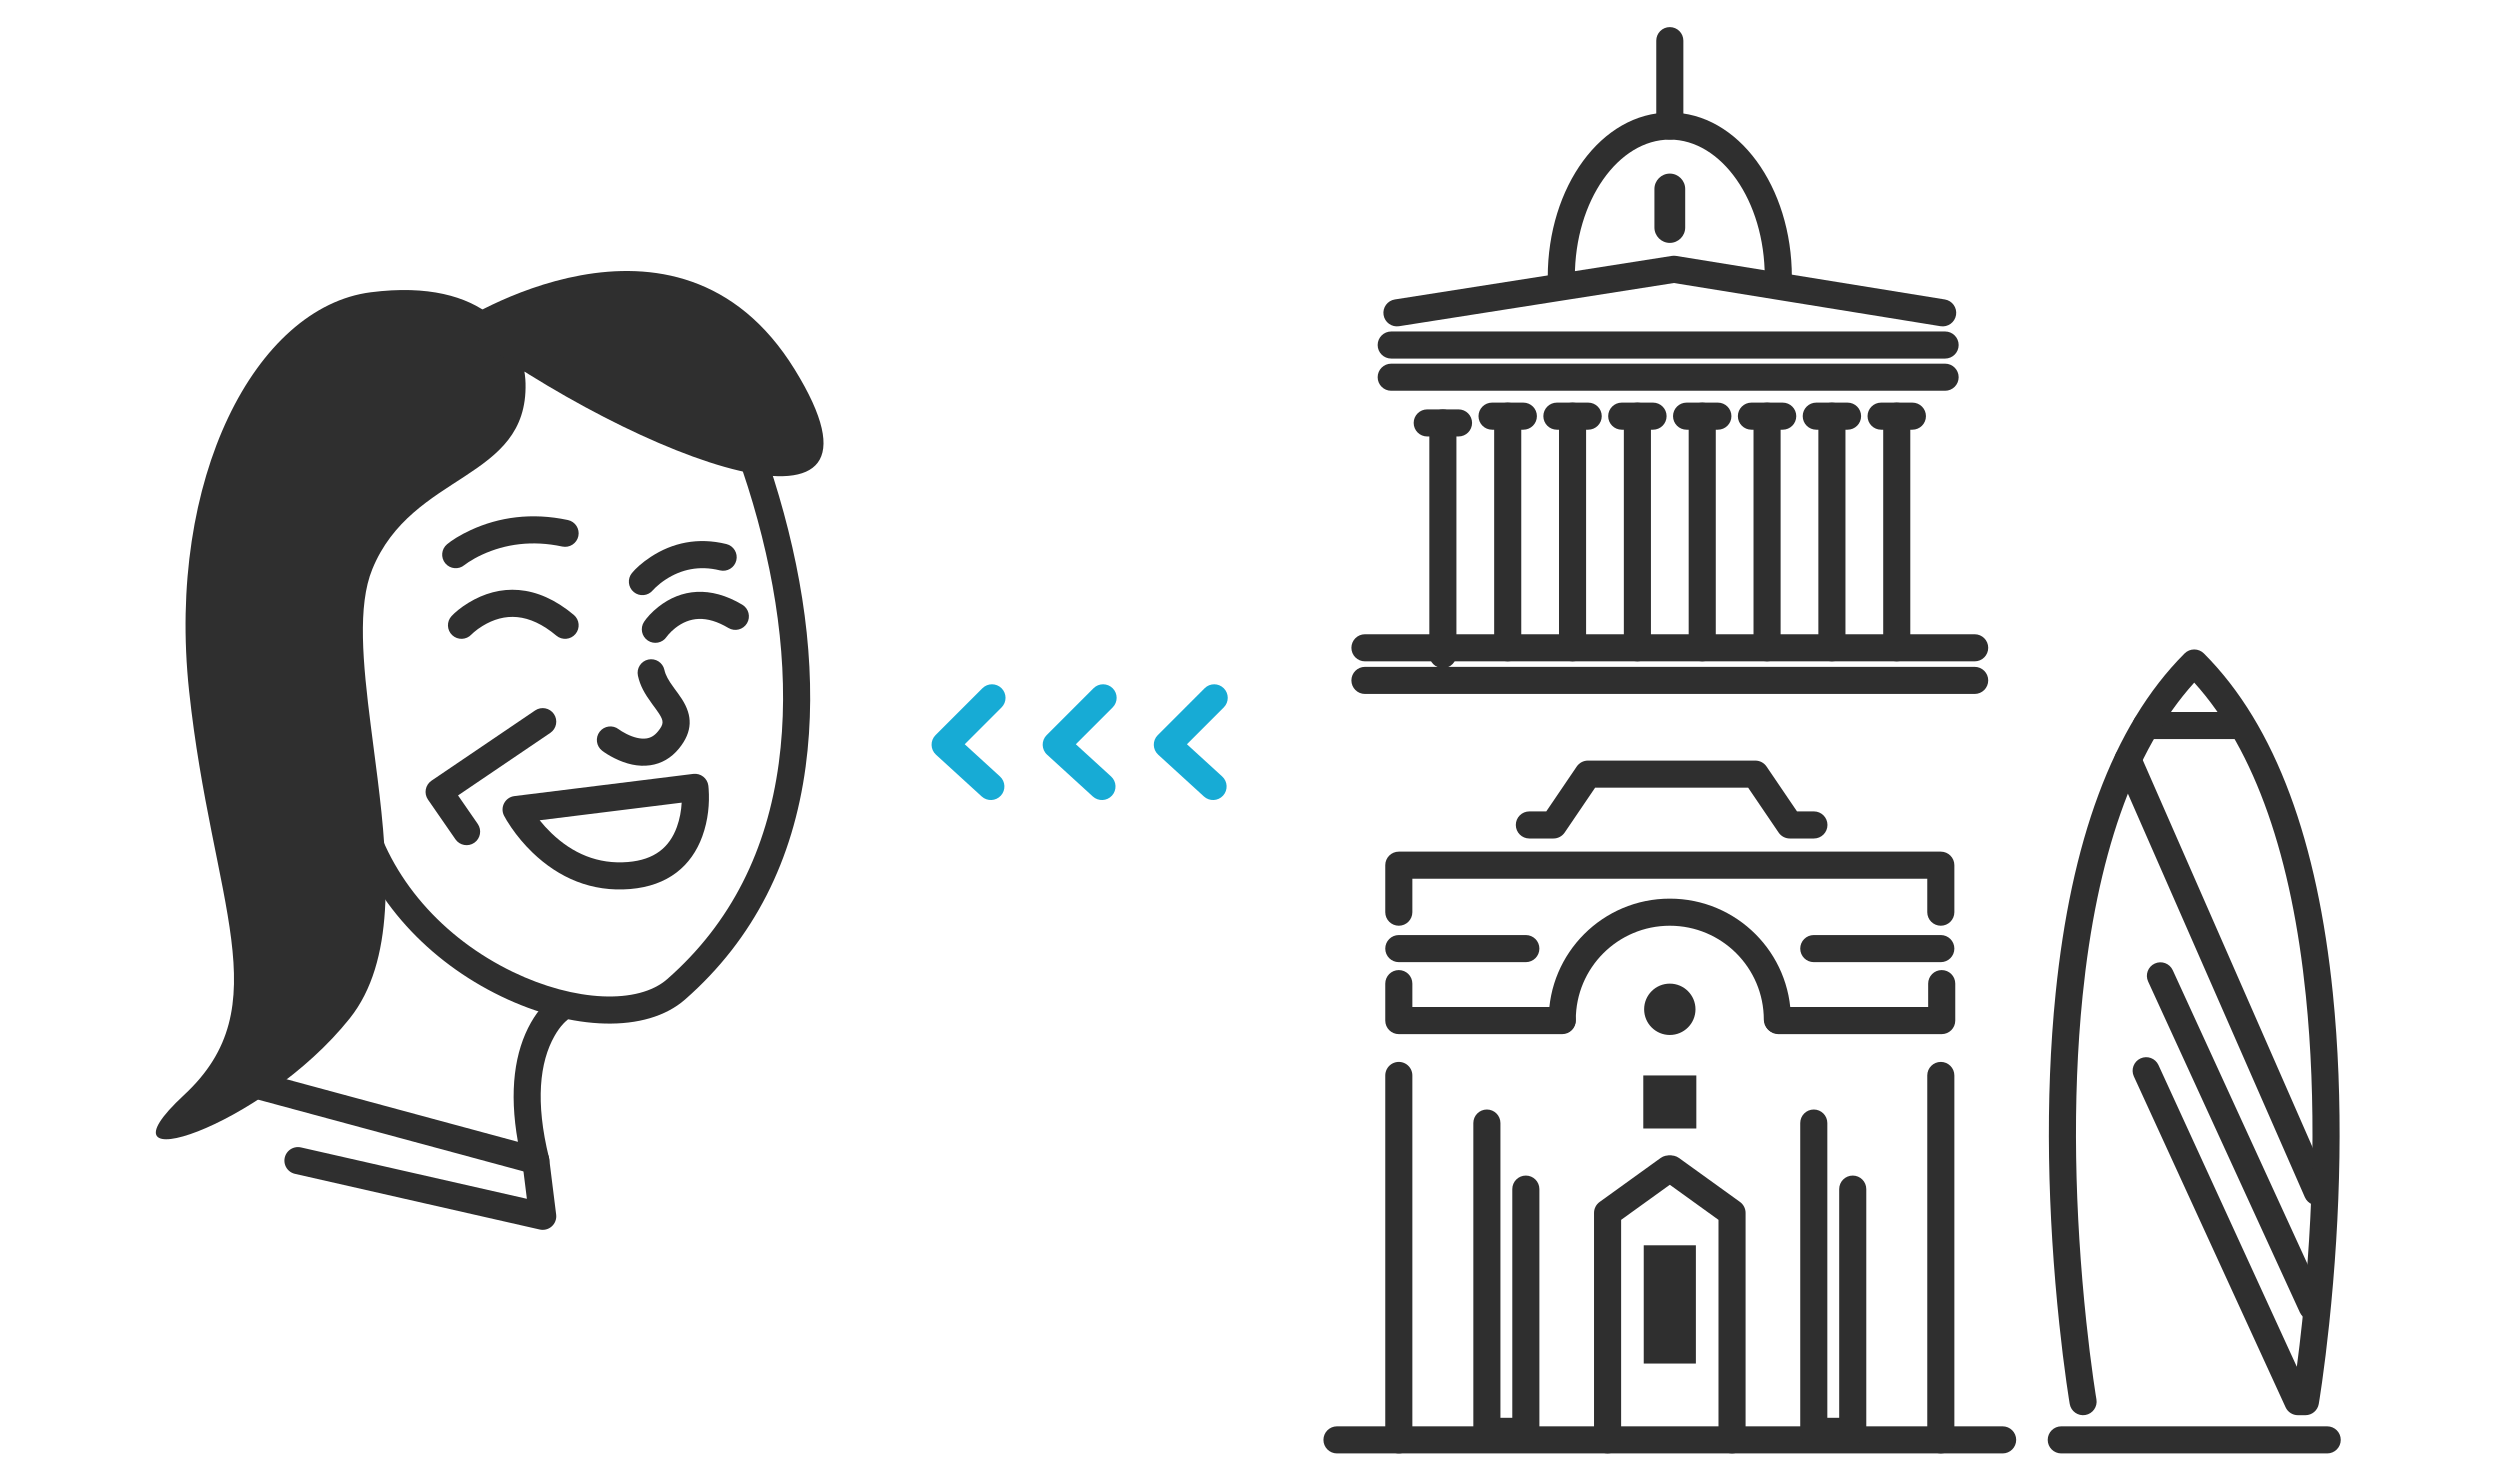 <?xml version="1.0" encoding="UTF-8"?>
<svg width="369px" height="219px" viewBox="0 0 369 219" version="1.1" xmlns="http://www.w3.org/2000/svg" xmlns:xlink="http://www.w3.org/1999/xlink">
    <!-- Generator: Sketch 53.2 (72643) - https://sketchapp.com -->
    <title>quotes</title>
    <desc>Created with Sketch.</desc>
    <g id="quotes" stroke="none" stroke-width="1" fill="none" fill-rule="evenodd">
        <rect id="Rectangle" fill="#FFFFFF" x="0" y="0" width="369" height="219"></rect>
        <path d="M208.464,148.638 L230.589,148.638 C231.693,148.638 232.589,149.533 232.589,150.638 C232.589,151.742 231.693,152.638 230.589,152.638 L206.464,152.638 C205.359,152.638 204.464,151.742 204.464,150.638 L204.464,145.183 C204.464,144.078 205.359,143.183 206.464,143.183 C207.568,143.183 208.464,144.078 208.464,145.183 L208.464,148.638 L208.464,148.638 Z" id="Path" fill="#2F2F2F" fill-rule="nonzero"></path>
        <path d="M206.464,142.013 C205.359,142.013 204.464,141.117 204.464,140.013 C204.464,138.908 205.359,138.013 206.464,138.013 L225.214,138.013 C226.318,138.013 227.214,138.908 227.214,140.013 C227.214,141.117 226.318,142.013 225.214,142.013 L206.464,142.013 Z" id="Path" fill="#2F2F2F" fill-rule="nonzero"></path>
        <path d="M197.339,214.526 C196.234,214.526 195.339,213.631 195.339,212.526 C195.339,211.422 196.234,210.526 197.339,210.526 L295.589,210.526 C296.693,210.526 297.589,211.422 297.589,212.526 C297.589,213.631 296.693,214.526 295.589,214.526 L197.339,214.526 Z" id="Stroke-3" fill="#2F2F2F" fill-rule="nonzero"></path>
        <path d="M206.464,212.526 L206.464,158.736" id="Stroke-5" stroke="#2F2F2F" stroke-width="4" stroke-linecap="round" stroke-linejoin="round"></path>
        <path d="M288.464,212.526 C288.464,213.631 287.568,214.526 286.464,214.526 C285.359,214.526 284.464,213.631 284.464,212.526 L284.464,158.736 C284.464,157.632 285.359,156.736 286.464,156.736 C287.568,156.736 288.464,157.632 288.464,158.736 L288.464,212.526 Z" id="Stroke-7" fill="#2F2F2F" fill-rule="nonzero"></path>
        <path d="M239.278,212.526 C239.278,213.631 238.383,214.526 237.278,214.526 C236.174,214.526 235.278,213.631 235.278,212.526 L235.278,179.026 C235.278,178.383 235.587,177.78 236.109,177.404 L245.109,170.918 C246.005,170.272 247.255,170.475 247.901,171.371 C248.547,172.267 248.344,173.517 247.448,174.163 L239.278,180.05 L239.278,212.526 Z" id="Stroke-9" fill="#2F2F2F" fill-rule="nonzero"></path>
        <path d="M245.48,174.163 C244.584,173.517 244.381,172.267 245.027,171.371 C245.673,170.475 246.923,170.272 247.819,170.918 L256.819,177.404 C257.34,177.78 257.649,178.383 257.649,179.026 L257.649,212.526 C257.649,213.631 256.754,214.526 255.649,214.526 C254.545,214.526 253.649,213.631 253.649,212.526 L253.649,180.05 L245.48,174.163 Z" id="Stroke-11" fill="#2F2F2F" fill-rule="nonzero"></path>
        <path d="M223.214,175.513 C223.214,174.408 224.109,173.513 225.214,173.513 C226.318,173.513 227.214,174.408 227.214,175.513 L227.214,211.263 C227.214,212.367 226.318,213.263 225.214,213.263 L219.464,213.263 C218.359,213.263 217.464,212.367 217.464,211.263 L217.464,165.763 C217.464,164.658 218.359,163.763 219.464,163.763 C220.568,163.763 221.464,164.658 221.464,165.763 L221.464,209.263 L223.214,209.263 L223.214,175.513 Z" id="Path" fill="#2F2F2F" fill-rule="nonzero"></path>
        <path d="M271.464,175.513 C271.464,174.408 272.359,173.513 273.464,173.513 C274.568,173.513 275.464,174.408 275.464,175.513 L275.464,211.263 C275.464,212.367 274.568,213.263 273.464,213.263 L267.714,213.263 C266.609,213.263 265.714,212.367 265.714,211.263 L265.714,165.763 C265.714,164.658 266.609,163.763 267.714,163.763 C268.818,163.763 269.714,164.658 269.714,165.763 L269.714,209.263 L271.464,209.263 L271.464,175.513 Z" id="Path" fill="#2F2F2F" fill-rule="nonzero"></path>
        <path d="M284.597,148.638 L284.597,145.183 C284.597,144.078 285.492,143.183 286.597,143.183 C287.701,143.183 288.597,144.078 288.597,145.183 L288.597,150.638 C288.597,151.742 287.701,152.638 286.597,152.638 L262.472,152.638 C261.367,152.638 260.472,151.742 260.472,150.638 C260.472,149.533 261.367,148.638 262.472,148.638 L284.597,148.638 L284.597,148.638 Z" id="Path" fill="#2F2F2F" fill-rule="nonzero"></path>
        <path d="M232.589,150.513 C232.589,151.617 231.693,152.513 230.589,152.513 C229.484,152.513 228.589,151.617 228.589,150.513 C228.589,140.64 236.591,132.638 246.464,132.638 C256.336,132.638 264.339,140.64 264.339,150.513 C264.339,151.617 263.443,152.513 262.339,152.513 C261.234,152.513 260.339,151.617 260.339,150.513 C260.339,142.849 254.127,136.638 246.464,136.638 C238.8,136.638 232.589,142.849 232.589,150.513 Z" id="Path" fill="#2F2F2F" fill-rule="nonzero"></path>
        <path d="M267.714,142.013 C266.609,142.013 265.714,141.117 265.714,140.013 C265.714,138.908 266.609,138.013 267.714,138.013 L286.464,138.013 C287.568,138.013 288.464,138.908 288.464,140.013 C288.464,141.117 287.568,142.013 286.464,142.013 L267.714,142.013 Z" id="Path" fill="#2F2F2F" fill-rule="nonzero"></path>
        <path d="M208.464,134.638 C208.464,135.742 207.568,136.638 206.464,136.638 C205.359,136.638 204.464,135.742 204.464,134.638 L204.464,127.701 C204.464,126.596 205.359,125.701 206.464,125.701 L286.464,125.701 C287.568,125.701 288.464,126.596 288.464,127.701 L288.464,134.638 C288.464,135.742 287.568,136.638 286.464,136.638 C285.359,136.638 284.464,135.742 284.464,134.638 L284.464,129.701 L208.464,129.701 L208.464,134.638 Z" id="Path" fill="#2F2F2F" fill-rule="nonzero"></path>
        <path d="M267.733,119.763 C268.838,119.763 269.733,120.658 269.733,121.763 C269.733,122.867 268.838,123.763 267.733,123.763 L264.178,123.763 C263.516,123.763 262.896,123.434 262.524,122.886 L258.028,116.263 L235.439,116.263 L230.944,122.886 C230.572,123.434 229.952,123.763 229.289,123.763 L225.733,123.763 C224.629,123.763 223.733,122.867 223.733,121.763 C223.733,120.658 224.629,119.763 225.733,119.763 L228.23,119.763 L232.724,113.14 C233.097,112.591 233.716,112.263 234.379,112.263 L259.087,112.263 C259.75,112.263 260.37,112.591 260.742,113.139 L265.238,119.763 L267.733,119.763 Z" id="Path" fill="#2F2F2F" fill-rule="nonzero"></path>
        <path d="M224.538,95.615 C224.538,96.72 223.643,97.615 222.538,97.615 C221.433,97.615 220.538,96.72 220.538,95.615 L220.538,61.425 C220.538,60.321 221.433,59.425 222.538,59.425 C223.643,59.425 224.538,60.321 224.538,61.425 L224.538,95.615 Z" id="Path" fill="#2F2F2F" fill-rule="nonzero"></path>
        <path d="M220.227,63.425 C219.123,63.425 218.227,62.529 218.227,61.425 C218.227,60.32 219.123,59.425 220.227,59.425 L224.847,59.425 C225.952,59.425 226.847,60.32 226.847,61.425 C226.847,62.529 225.952,63.425 224.847,63.425 L220.227,63.425 Z" id="Path" fill="#2F2F2F" fill-rule="nonzero"></path>
        <path d="M234.108,95.615 C234.108,96.72 233.213,97.615 232.108,97.615 C231.004,97.615 230.108,96.72 230.108,95.615 L230.108,61.425 C230.108,60.321 231.004,59.425 232.108,59.425 C233.213,59.425 234.108,60.321 234.108,61.425 L234.108,95.615 Z" id="Path" fill="#2F2F2F" fill-rule="nonzero"></path>
        <path d="M229.798,63.425 C228.693,63.425 227.798,62.529 227.798,61.425 C227.798,60.32 228.693,59.425 229.798,59.425 L234.418,59.425 C235.522,59.425 236.418,60.32 236.418,61.425 C236.418,62.529 235.522,63.425 234.418,63.425 L229.798,63.425 Z" id="Path" fill="#2F2F2F" fill-rule="nonzero"></path>
        <path d="M243.679,95.615 C243.679,96.72 242.783,97.615 241.679,97.615 C240.574,97.615 239.679,96.72 239.679,95.615 L239.679,61.425 C239.679,60.321 240.574,59.425 241.679,59.425 C242.783,59.425 243.679,60.321 243.679,61.425 L243.679,95.615 Z" id="Path" fill="#2F2F2F" fill-rule="nonzero"></path>
        <path d="M239.368,63.425 C238.264,63.425 237.368,62.529 237.368,61.425 C237.368,60.32 238.264,59.425 239.368,59.425 L243.988,59.425 C245.093,59.425 245.988,60.32 245.988,61.425 C245.988,62.529 245.093,63.425 243.988,63.425 L239.368,63.425 Z" id="Path" fill="#2F2F2F" fill-rule="nonzero"></path>
        <path d="M253.249,95.615 C253.249,96.72 252.353,97.615 251.249,97.615 C250.144,97.615 249.249,96.72 249.249,95.615 L249.249,61.425 C249.249,60.321 250.144,59.425 251.249,59.425 C252.353,59.425 253.249,60.321 253.249,61.425 L253.249,95.615 Z" id="Path" fill="#2F2F2F" fill-rule="nonzero"></path>
        <path d="M248.938,63.425 C247.834,63.425 246.938,62.529 246.938,61.425 C246.938,60.32 247.834,59.425 248.938,59.425 L253.558,59.425 C254.663,59.425 255.558,60.32 255.558,61.425 C255.558,62.529 254.663,63.425 253.558,63.425 L248.938,63.425 Z" id="Path" fill="#2F2F2F" fill-rule="nonzero"></path>
        <path d="M262.819,95.615 C262.819,96.72 261.924,97.615 260.819,97.615 C259.715,97.615 258.819,96.72 258.819,95.615 L258.819,61.425 C258.819,60.321 259.715,59.425 260.819,59.425 C261.924,59.425 262.819,60.321 262.819,61.425 L262.819,95.615 Z" id="Path" fill="#2F2F2F" fill-rule="nonzero"></path>
        <path d="M258.509,63.425 C257.404,63.425 256.509,62.529 256.509,61.425 C256.509,60.32 257.404,59.425 258.509,59.425 L263.129,59.425 C264.233,59.425 265.129,60.32 265.129,61.425 C265.129,62.529 264.233,63.425 263.129,63.425 L258.509,63.425 Z" id="Path" fill="#2F2F2F" fill-rule="nonzero"></path>
        <path d="M272.39,95.615 C272.39,96.72 271.494,97.615 270.39,97.615 C269.285,97.615 268.39,96.72 268.39,95.615 L268.39,61.425 C268.39,60.321 269.285,59.425 270.39,59.425 C271.494,59.425 272.39,60.321 272.39,61.425 L272.39,95.615 Z" id="Path" fill="#2F2F2F" fill-rule="nonzero"></path>
        <path d="M268.08,63.425 C266.975,63.425 266.08,62.529 266.08,61.425 C266.08,60.32 266.975,59.425 268.08,59.425 L272.699,59.425 C273.804,59.425 274.699,60.32 274.699,61.425 C274.699,62.529 273.804,63.425 272.699,63.425 L268.08,63.425 Z" id="Path" fill="#2F2F2F" fill-rule="nonzero"></path>
        <path d="M281.96,95.615 C281.96,96.72 281.064,97.615 279.96,97.615 C278.855,97.615 277.96,96.72 277.96,95.615 L277.96,61.425 C277.96,60.321 278.855,59.425 279.96,59.425 C281.064,59.425 281.96,60.321 281.96,61.425 L281.96,95.615 Z" id="Path" fill="#2F2F2F" fill-rule="nonzero"></path>
        <path d="M277.65,63.425 C276.546,63.425 275.65,62.529 275.65,61.425 C275.65,60.32 276.546,59.425 277.65,59.425 L282.27,59.425 C283.375,59.425 284.27,60.32 284.27,61.425 C284.27,62.529 283.375,63.425 282.27,63.425 L277.65,63.425 Z" id="Path" fill="#2F2F2F" fill-rule="nonzero"></path>
        <path d="M205.342,57.677 C204.238,57.677 203.342,56.782 203.342,55.677 C203.342,54.573 204.238,53.677 205.342,53.677 L287.097,53.677 C288.202,53.677 289.097,54.573 289.097,55.677 C289.097,56.782 288.202,57.677 287.097,57.677 L205.342,57.677 Z" id="Path" fill="#2F2F2F" fill-rule="nonzero"></path>
        <path d="M205.342,52.926 C204.238,52.926 203.342,52.03 203.342,50.926 C203.342,49.821 204.238,48.926 205.342,48.926 L287.097,48.926 C288.202,48.926 289.097,49.821 289.097,50.926 C289.097,52.03 288.202,52.926 287.097,52.926 L205.342,52.926 Z" id="Path" fill="#2F2F2F" fill-rule="nonzero"></path>
        <path d="M201.466,97.615 C200.362,97.615 199.466,96.72 199.466,95.615 C199.466,94.511 200.362,93.615 201.466,93.615 L291.461,93.615 C292.566,93.615 293.461,94.511 293.461,95.615 C293.461,96.72 292.566,97.615 291.461,97.615 L201.466,97.615 Z" id="Path" fill="#2F2F2F" fill-rule="nonzero"></path>
        <path d="M201.466,102.428 C200.362,102.428 199.466,101.533 199.466,100.428 C199.466,99.324 200.362,98.428 201.466,98.428 L291.461,98.428 C292.566,98.428 293.461,99.324 293.461,100.428 C293.461,101.533 292.566,102.428 291.461,102.428 L201.466,102.428 Z" id="Path" fill="#2F2F2F" fill-rule="nonzero"></path>
        <path d="M247.061,41.772 L206.5,48.15 C205.408,48.322 204.385,47.576 204.213,46.485 C204.042,45.394 204.787,44.37 205.878,44.199 L246.755,37.771 C246.964,37.738 247.177,37.738 247.386,37.772 L287.059,44.2 C288.149,44.377 288.89,45.404 288.713,46.494 C288.536,47.585 287.509,48.325 286.419,48.149 L247.061,41.772 Z" id="Path" fill="#2F2F2F" fill-rule="nonzero"></path>
        <path d="M232.448,40.902 C232.448,42.006 231.553,42.902 230.448,42.902 C229.344,42.902 228.448,42.006 228.448,40.902 C228.448,27.598 236.345,16.605 246.464,16.605 C256.583,16.605 264.479,27.598 264.479,40.902 C264.479,42.006 263.584,42.902 262.479,42.902 C261.375,42.902 260.479,42.006 260.479,40.902 C260.479,29.577 254.035,20.605 246.464,20.605 C238.892,20.605 232.448,29.577 232.448,40.902 Z" id="Path" fill="#2F2F2F" fill-rule="nonzero"></path>
        <path d="M248.464,18.605 C248.464,19.71 247.568,20.605 246.464,20.605 C245.359,20.605 244.464,19.71 244.464,18.605 L244.464,6 C244.464,4.895 245.359,4 246.464,4 C247.568,4 248.464,4.895 248.464,6 L248.464,18.605 Z" id="Path" fill="#2F2F2F" fill-rule="nonzero"></path>
        <path d="M316.774,109.087 C315.67,109.087 314.774,108.192 314.774,107.087 C314.774,105.983 315.67,105.087 316.774,105.087 L329.795,105.087 C330.9,105.087 331.795,105.983 331.795,107.087 C331.795,108.192 330.9,109.087 329.795,109.087 L316.774,109.087 Z" id="Path" fill="#2F2F2F" fill-rule="nonzero"></path>
        <path d="M304.242,214.526 C303.138,214.526 302.242,213.631 302.242,212.526 C302.242,211.422 303.138,210.526 304.242,210.526 L343.496,210.526 C344.601,210.526 345.496,211.422 345.496,212.526 C345.496,213.631 344.601,214.526 343.496,214.526 L304.242,214.526 Z" id="Path" fill="#2F2F2F" fill-rule="nonzero"></path>
        <path d="M312.244,112.962 C311.801,111.95 312.261,110.771 313.273,110.327 C314.285,109.883 315.464,110.344 315.908,111.356 L343.862,175.108 C344.305,176.119 343.845,177.299 342.833,177.742 C341.822,178.186 340.642,177.725 340.198,176.714 L312.244,112.962 Z" id="Path" fill="#2F2F2F" fill-rule="nonzero"></path>
        <path d="M317.062,144.869 C316.601,143.865 317.042,142.678 318.046,142.217 C319.05,141.757 320.237,142.197 320.698,143.201 L343.096,192.044 C343.556,193.048 343.116,194.236 342.111,194.696 C341.107,195.156 339.92,194.716 339.46,193.712 L317.062,144.869 Z" id="Path" fill="#2F2F2F" fill-rule="nonzero"></path>
        <path d="M307.396,146.954 C305.815,162.45 306.249,179.067 307.933,195.032 C308.263,198.154 308.615,200.987 308.968,203.479 C309.091,204.35 309.205,205.114 309.307,205.767 C309.368,206.155 309.411,206.418 309.433,206.548 C309.618,207.637 308.886,208.67 307.797,208.856 C306.708,209.041 305.675,208.309 305.49,207.22 C305.465,207.072 305.419,206.792 305.355,206.386 C305.25,205.714 305.133,204.929 305.007,204.039 C304.648,201.502 304.29,198.622 303.955,195.452 C302.245,179.234 301.804,162.357 303.417,146.548 C305.665,124.508 311.69,107.203 322.447,96.446 C322.822,96.071 323.331,95.86 323.861,95.86 L323.877,95.86 C324.408,95.86 324.916,96.071 325.292,96.446 C336.048,107.203 342.073,124.508 344.322,146.548 C345.935,162.358 345.494,179.235 343.784,195.453 C343.449,198.623 343.091,201.503 342.733,204.04 C342.607,204.93 342.49,205.714 342.385,206.386 C342.321,206.792 342.275,207.072 342.25,207.22 C342.086,208.181 341.253,208.884 340.278,208.884 L339.172,208.884 C338.39,208.884 337.68,208.428 337.354,207.718 L314.956,158.874 C314.496,157.87 314.937,156.682 315.941,156.222 C316.945,155.762 318.132,156.202 318.592,157.206 L339.011,201.734 C339.283,199.689 339.551,197.447 339.806,195.033 C341.49,179.068 341.924,162.45 340.342,146.954 C338.282,126.762 332.978,110.84 323.869,100.754 C314.761,110.84 309.456,126.762 307.396,146.954 Z" id="Path" fill="#2F2F2F" fill-rule="nonzero"></path>
        <polygon id="Fill-14" fill="#2F2F2F" points="242.615 201.26 250.312 201.26 250.312 183.805 242.615 183.805"></polygon>
        <path d="M242.674,148.973 C242.674,146.88 244.371,145.183 246.464,145.183 C248.557,145.183 250.254,146.88 250.254,148.973 C250.254,151.066 248.557,152.763 246.464,152.763 C244.371,152.763 242.674,151.066 242.674,148.973" id="Fill-19" fill="#2F2F2F"></path>
        <polygon id="Fill-21" fill="#2F2F2F" points="242.549 166.566 250.379 166.566 250.379 158.736 242.549 158.736"></polygon>
        <path d="M246.464,35.853 L246.464,35.853 C245.214,35.853 244.192,34.831 244.192,33.581 L244.192,27.895 C244.192,26.645 245.214,25.622 246.464,25.622 C247.714,25.622 248.736,26.645 248.736,27.895 L248.736,33.581 C248.736,34.831 247.714,35.853 246.464,35.853" id="Fill-50" fill="#2F2F2F"></path>
        <path d="M214.968,96.615 C214.968,97.719 214.072,98.615 212.968,98.615 C211.863,98.615 210.968,97.719 210.968,96.615 L210.968,62.425 C210.968,61.32 211.863,60.425 212.968,60.425 C214.072,60.425 214.968,61.32 214.968,62.425 L214.968,96.615 Z" id="Stroke-42" fill="#2F2F2F" fill-rule="nonzero"></path>
        <path d="M210.658,64.424 C209.553,64.424 208.658,63.529 208.658,62.425 C208.658,61.32 209.553,60.425 210.658,60.425 L215.278,60.425 C216.382,60.425 217.278,61.32 217.278,62.425 C217.278,63.529 216.382,64.424 215.278,64.424 L210.658,64.424 Z" id="Stroke-43" fill="#2F2F2F" fill-rule="nonzero"></path>
        <g id="lady" transform="translate(23, 40)">
            <g id="Group">
                <path d="M55.364,110.942 C55.942,109.92 56.569,109.072 57.208,108.385 C57.618,107.944 57.964,107.641 58.208,107.464 C59.101,106.815 60.352,107.012 61.001,107.906 C61.651,108.799 61.453,110.05 60.56,110.7 C60.518,110.729 60.366,110.863 60.136,111.11 C59.707,111.571 59.266,112.167 58.847,112.909 C56.646,116.804 56.004,122.633 58.022,130.84 C58.386,132.32 57.028,133.646 55.558,133.248 L14.445,122.13 C13.378,121.842 12.748,120.744 13.036,119.678 C13.324,118.611 14.423,117.981 15.489,118.269 L53.444,128.533 C52.1,120.981 52.975,115.17 55.364,110.942 Z" id="Stroke-57" fill="#2F2F2F" fill-rule="nonzero"></path>
                <path d="M12.76,80.383 L29.549,77.553 C30.578,77.379 31.568,78.026 31.821,79.038 C34.49,89.681 42.423,98.489 52.701,103.456 C61.919,107.911 71.215,108.254 75.471,104.526 C84.944,96.226 90.222,85.423 91.947,72.647 C93.597,60.422 91.932,47.247 88.136,34.317 C87.164,31.007 86.124,27.973 85.084,25.284 C84.722,24.346 84.386,23.52 84.086,22.813 C83.984,22.574 83.9,22.379 83.835,22.231 C79.913,17.797 73.891,15.373 66.264,14.669 C60.47,14.134 54.212,14.623 48.081,15.767 C46.543,16.054 45.136,16.361 43.891,16.668 C43.6,16.739 43.333,16.807 43.091,16.87 L12.76,65.003 L12.76,80.383 Z M50.96,107.057 C40.245,101.878 31.811,92.855 28.437,81.797 L11.093,84.721 C9.873,84.927 8.76,83.986 8.76,82.749 L8.76,64.426 C8.76,64.049 8.867,63.679 9.068,63.36 L40.121,14.08 C40.381,13.667 40.783,13.363 41.252,13.226 C41.336,13.202 41.489,13.159 41.706,13.1 C42.06,13.004 42.471,12.898 42.935,12.784 C44.251,12.46 45.732,12.136 47.347,11.835 C53.811,10.628 60.419,10.113 66.632,10.686 C75.324,11.488 82.365,14.366 87.057,19.84 C87.178,19.981 87.279,20.139 87.356,20.307 C87.434,20.478 87.575,20.795 87.767,21.249 C88.085,21.995 88.437,22.862 88.816,23.842 C89.893,26.631 90.97,29.769 91.974,33.191 C95.915,46.614 97.647,60.32 95.911,73.182 C94.063,86.868 88.352,98.559 78.106,107.534 C72.394,112.539 61.467,112.135 50.96,107.057 Z" id="Stroke-58" fill="#2F2F2F" fill-rule="nonzero"></path>
                <path d="M61.694,50.76 C62.541,51.47 62.651,52.732 61.941,53.578 C61.232,54.424 59.97,54.535 59.124,53.825 C55.056,50.413 51.457,50.413 48.215,52.396 C47.737,52.688 47.315,53 46.956,53.309 C46.754,53.483 46.627,53.606 46.583,53.653 C45.832,54.463 44.566,54.51 43.756,53.758 C42.947,53.007 42.9,51.742 43.651,50.932 C44.139,50.407 44.973,49.69 46.127,48.984 C50.746,46.159 56.209,46.159 61.694,50.76 Z" id="Stroke-59" fill="#2F2F2F" fill-rule="nonzero"></path>
                <path d="M86.562,49.254 C87.511,49.819 87.822,51.047 87.257,51.996 C86.691,52.944 85.463,53.255 84.515,52.69 C81.265,50.753 78.764,51.058 76.668,52.701 C76.284,53.003 75.95,53.326 75.672,53.646 C75.516,53.825 75.423,53.95 75.395,53.992 C74.783,54.911 73.541,55.16 72.622,54.547 C71.702,53.935 71.454,52.693 72.066,51.774 C72.467,51.172 73.174,50.358 74.2,49.554 C77.532,46.941 81.808,46.42 86.562,49.254 Z" id="Stroke-60" fill="#2F2F2F" fill-rule="nonzero"></path>
                <path d="M79.322,74.228 C80.418,74.092 81.417,74.87 81.553,75.966 C81.566,76.069 81.582,76.232 81.597,76.451 C81.745,78.588 81.535,81.041 80.666,83.432 C79.061,87.845 75.573,90.756 70.029,91.22 C64.32,91.696 59.489,89.585 55.588,85.826 C54.374,84.655 53.338,83.405 52.476,82.152 C51.951,81.389 51.593,80.78 51.398,80.401 C50.763,79.165 51.552,77.674 52.931,77.503 L79.322,74.228 Z M56.654,81.071 C57.168,81.712 57.739,82.343 58.364,82.946 C61.496,85.964 65.25,87.605 69.696,87.233 C73.614,86.906 75.814,85.07 76.906,82.065 C77.334,80.888 77.551,79.647 77.617,78.47 L56.654,81.071 Z" id="Stroke-61" fill="#2F2F2F" fill-rule="nonzero"></path>
                <path d="M47.515,81.611 C48.144,82.519 47.916,83.765 47.008,84.393 C46.1,85.021 44.854,84.794 44.225,83.886 L40.168,78.02 C39.536,77.105 39.771,75.851 40.691,75.227 L55.983,64.861 C56.897,64.241 58.141,64.48 58.761,65.394 C59.381,66.308 59.142,67.552 58.228,68.172 L44.607,77.405 L47.515,81.611 Z" id="Stroke-62" fill="#2F2F2F" fill-rule="nonzero"></path>
                <path d="M65.875,70.805 C65,70.13 64.837,68.874 65.511,68 C66.186,67.125 67.441,66.962 68.316,67.636 C68.514,67.788 68.928,68.059 69.477,68.333 C70.533,68.861 71.563,69.114 72.403,68.994 C73.046,68.902 73.598,68.592 74.115,67.957 C74.99,66.883 74.982,66.434 74.282,65.341 C74.16,65.151 74.017,64.944 73.827,64.682 C73.72,64.535 73.326,64 73.267,63.919 C72.106,62.331 71.487,61.212 71.159,59.737 C70.92,58.659 71.6,57.59 72.678,57.351 C73.756,57.111 74.825,57.791 75.064,58.87 C75.241,59.668 75.638,60.384 76.496,61.559 C76.546,61.627 76.948,62.171 77.066,62.335 C77.297,62.654 77.481,62.919 77.65,63.183 C79.226,65.641 79.267,67.967 77.216,70.483 C76.062,71.901 74.604,72.719 72.971,72.953 C71.189,73.209 69.408,72.77 67.689,71.911 C66.884,71.509 66.262,71.103 65.875,70.805 Z" id="Stroke-63" fill="#2F2F2F" fill-rule="nonzero"></path>
                <path d="M31.727,67.098 C30.547,57.832 29.743,49.411 31.955,44.006 C37.84,29.622 54.927,30.994 54.57,16.578 C54.405,9.955 48.719,0.967 31.729,3.139 C14.739,5.31 1.551,30.625 4.913,62.004 C8.275,93.382 18.38,108.449 4.16,121.626 C-10.059,134.804 15.691,126.514 28.616,110.322 C35.347,101.889 34.375,88.159 32.73,74.903" id="Fill-64" fill="#2F2F2F"></path>
                <path d="M45.547,43.403 C44.699,44.111 43.438,43.998 42.73,43.15 C42.021,42.302 42.135,41.041 42.983,40.333 C43.657,39.769 44.847,38.989 46.511,38.224 C50.639,36.328 55.471,35.613 60.827,36.757 C61.908,36.988 62.596,38.05 62.365,39.131 C62.135,40.211 61.072,40.899 59.992,40.669 C55.534,39.716 51.566,40.304 48.18,41.859 C47.405,42.215 46.728,42.595 46.157,42.969 C45.832,43.183 45.626,43.336 45.547,43.403 Z" id="Stroke-65" fill="#2F2F2F" fill-rule="nonzero"></path>
                <path d="M73.361,47.121 C72.656,47.972 71.396,48.091 70.545,47.386 C69.694,46.682 69.576,45.421 70.28,44.57 C70.811,43.929 71.747,43.049 73.075,42.182 C76.227,40.124 79.995,39.262 84.215,40.302 C85.288,40.566 85.943,41.65 85.679,42.722 C85.414,43.795 84.331,44.45 83.258,44.186 C80.204,43.433 77.544,44.042 75.261,45.532 C74.698,45.899 74.207,46.292 73.793,46.681 C73.559,46.901 73.413,47.058 73.361,47.121 Z" id="Stroke-66" fill="#2F2F2F" fill-rule="nonzero"></path>
                <path d="M44.265,7.92 C44.265,7.92 76.868,-13.715 94.296,14.531 C111.725,42.777 71.76,28.354 44.265,7.92" id="Fill-67" fill="#2F2F2F"></path>
                <polyline id="Stroke-68" stroke="#2F2F2F" stroke-width="4" stroke-linecap="round" stroke-linejoin="round" points="20.977 131.309 57.105 139.526 56.08 131.309"></polyline>
            </g>
        </g>
        <g id="blue-arrows" transform="translate(137.5, 101)" fill="#17ABD5" fill-rule="nonzero">
            <path d="M42.898,13.609 C43.713,14.354 43.77,15.619 43.025,16.434 C42.28,17.25 41.015,17.307 40.2,16.561 L33.45,10.393 C32.608,9.624 32.579,8.309 33.385,7.503 L40.302,0.586 C41.083,-0.195 42.349,-0.195 43.13,0.586 C43.911,1.367 43.911,2.633 43.13,3.414 L37.692,8.852 L42.898,13.609 Z" id="6"></path>
            <path d="M26.499,13.609 C27.314,14.354 27.371,15.619 26.626,16.434 C25.881,17.25 24.616,17.307 23.8,16.561 L17.05,10.393 C16.209,9.624 16.179,8.309 16.985,7.503 L23.902,0.586 C24.683,-0.195 25.95,-0.195 26.731,0.586 C27.512,1.367 27.512,2.633 26.731,3.414 L21.293,8.852 L26.499,13.609 Z" id="5"></path>
            <path d="M4.894,8.852 L10.099,13.609 C10.915,14.354 10.972,15.619 10.226,16.434 C9.481,17.25 8.216,17.307 7.401,16.561 L0.651,10.393 C-0.191,9.624 -0.22,8.309 0.586,7.503 L7.503,0.586 C8.284,-0.195 9.55,-0.195 10.331,0.586 C11.112,1.367 11.112,2.633 10.331,3.414 L4.894,8.852 Z" id="4"></path>
        </g>
    </g>
</svg>